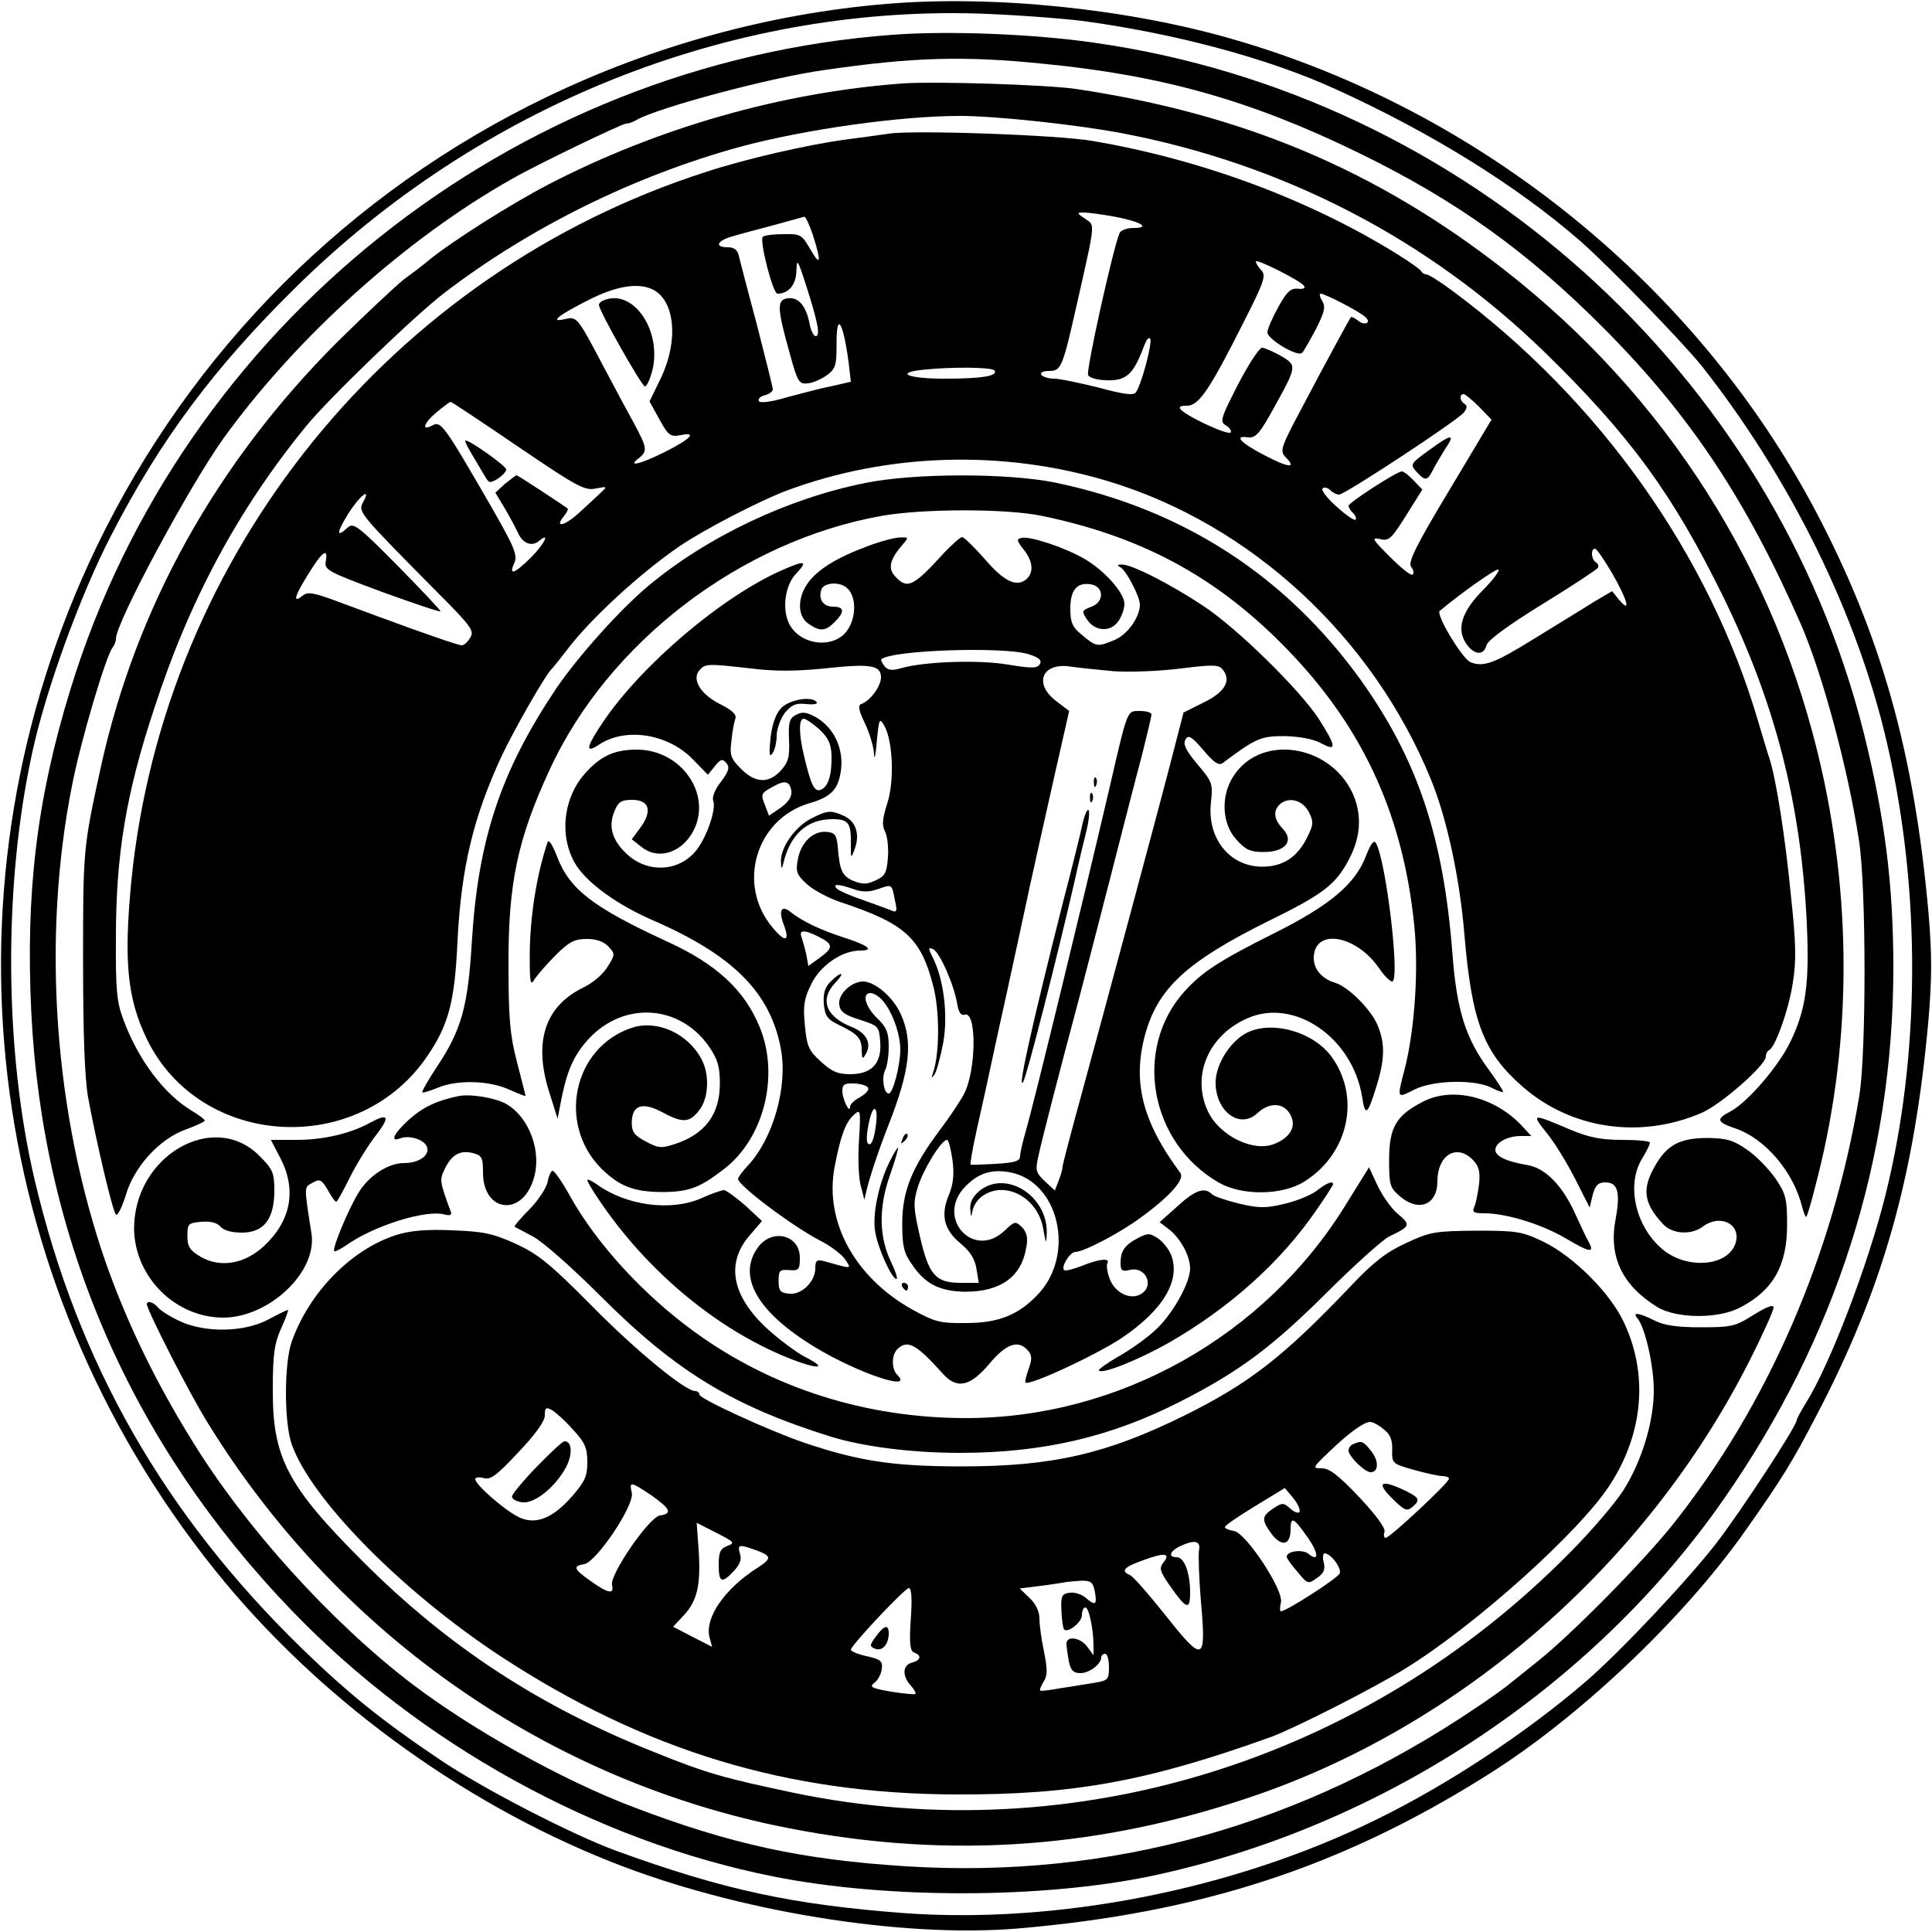 <?xml version="1.0" standalone="no"?>
<!DOCTYPE svg PUBLIC "-//W3C//DTD SVG 20010904//EN" "http://www.w3.org/TR/2001/REC-SVG-20010904/DTD/svg10.dtd">
<svg version="1.0" xmlns="http://www.w3.org/2000/svg"
  width="500pt" height="500pt" viewBox="0 0 500 500"
  preserveAspectRatio="xMidYMid meet">

  <g transform="translate(0,500) scale(0.1,-0.1)"
    fill="#000000" stroke="none">
    <path
      d="M2295 4990 c-302 -25 -604 -108 -880 -241 -511 -246 -919 -654 -1165
-1164 -418 -869 -300 -1893 306 -2648 261 -326 633 -600 1027 -756 320 -127
748 -197 1050 -172 471 40 835 158 1211 394 240 149 512 407 674 637 95 135
120 176 180 291 174 331 256 618 293 1031 9 109 9 167 0 275 -37 415 -122 718
-293 1042 -309 584 -868 1036 -1509 1220 -274 79 -618 114 -894 91z m505 -44
c239 -32 482 -97 655 -176 251 -114 472 -252 635 -394 75 -66 265 -262 314
-323 229 -290 404 -645 480 -978 88 -380 86 -807 -5 -1170 -45 -180 -144 -439
-206 -537 -13 -21 -23 -40 -23 -43 0 -15 -139 -228 -206 -316 -74 -96 -249
-282 -339 -360 -158 -136 -362 -270 -547 -360 -368 -180 -822 -269 -1220 -240
-287 22 -462 59 -743 161 -112 41 -342 159 -455 235 -153 103 -237 171 -359
289 -356 347 -579 737 -691 1211 -79 334 -82 764 -6 1110 35 161 125 408 204
560 127 247 266 433 476 640 476 470 1120 729 1766 710 91 -3 212 -12 270 -19z" />
    <path
      d="M2310 4910 c-985 -73 -1840 -754 -2128 -1695 -87 -283 -116 -526
-101 -835 29 -588 259 -1117 674 -1548 332 -345 785 -596 1245 -688 294 -59
698 -58 980 1 595 126 1142 487 1483 978 289 416 436 877 437 1370 0 219 -22
391 -77 612 -235 932 -1031 1647 -1988 1784 -156 23 -381 32 -525 21z m390
-75 c308 -30 538 -95 815 -230 253 -123 440 -257 640 -459 220 -222 364 -439
505 -760 55 -125 123 -376 151 -561 19 -120 19 -550 1 -660 -69 -416 -238
-803 -484 -1112 -78 -97 -261 -283 -348 -352 -36 -29 -72 -58 -81 -65 -9 -7
-42 -31 -75 -53 -453 -307 -950 -446 -1478 -413 -270 17 -454 57 -706 153
-183 69 -417 200 -575 320 -209 160 -429 403 -567 627 -96 155 -167 302 -222
456 -136 387 -169 845 -89 1244 22 113 88 336 105 355 4 5 8 15 8 22 0 42 190
395 278 518 190 263 472 517 747 672 64 37 285 143 295 143 6 0 18 4 28 10 57
32 348 110 487 129 227 33 359 37 565 16z" />
    <path
      d="M2335 4784 c-311 -23 -631 -114 -915 -261 -96 -50 -247 -145 -311
-197 -14 -12 -43 -34 -65 -50 -21 -17 -98 -89 -170 -160 -315 -315 -522 -688
-613 -1101 -46 -210 -46 -215 -46 -500 0 -189 4 -304 13 -355 21 -114 63 -294
72 -303 4 -5 15 17 25 48 21 75 88 148 156 172 27 10 49 20 49 23 0 3 -15 14
-33 25 -71 42 -139 131 -178 237 -17 45 -20 78 -19 212 0 214 26 372 99 592
91 281 218 517 394 732 57 70 281 286 357 344 222 170 492 303 765 378 167 45
414 80 570 80 93 0 305 -23 420 -45 418 -80 791 -274 1090 -564 224 -218 335
-371 465 -636 135 -277 201 -535 216 -845 7 -155 -2 -223 -43 -307 -31 -64
-111 -156 -154 -179 -39 -20 -36 -28 11 -44 78 -26 152 -113 174 -204 4 -15 9
-27 11 -25 2 3 13 38 23 79 92 347 97 720 16 1080 -116 515 -402 965 -820
1291 -331 259 -679 405 -1111 469 -78 11 -365 20 -448 14z" />
    <path
      d="M2300 4654 c-14 -2 -63 -9 -110 -15 -98 -13 -260 -50 -363 -84 -814
-261 -1402 -987 -1487 -1834 -20 -208 -11 -304 40 -410 138 -284 550 -308 728
-41 53 79 69 138 76 295 10 190 40 318 115 480 35 73 115 213 130 225 3 3 19
23 36 45 60 81 193 203 296 273 64 43 203 115 274 142 263 98 562 107 835 24
369 -112 684 -404 834 -773 41 -101 74 -255 86 -401 19 -224 49 -303 149 -391
126 -111 305 -138 465 -69 49 21 166 123 166 146 0 7 4 14 8 16 16 6 52 107
62 176 9 55 8 103 -5 223 -15 155 -38 299 -55 354 -6 17 -18 59 -29 95 -126
433 -412 836 -793 1118 -31 23 -61 42 -67 42 -5 0 -11 4 -13 8 -1 4 -32 26
-68 48 -224 138 -500 241 -781 289 -89 16 -470 29 -529 19z m586 -215 c68 -13
93 -29 47 -29 -17 0 -33 -6 -36 -14 -19 -49 -87 -357 -81 -367 8 -13 65 -18
88 -8 24 11 36 29 57 84 6 17 13 24 16 18 5 -14 -24 -122 -38 -139 -6 -8 -34
-4 -96 13 -49 12 -100 23 -115 23 -15 0 -30 5 -33 10 -4 6 5 10 20 10 32 0 35
9 74 182 47 208 45 194 19 212 -22 15 -22 16 -2 16 11 0 47 -5 80 -11z m-782
-48 c22 -69 20 -83 -7 -36 -22 38 -25 40 -70 39 -26 0 -49 -3 -53 -7 -9 -9 26
-147 38 -147 29 0 48 23 49 58 1 34 3 32 24 -33 31 -96 39 -135 26 -135 -5 0
-13 15 -16 33 -9 46 -29 69 -57 65 -28 -4 -27 -26 6 -143 20 -74 24 -80 47
-77 13 1 35 11 49 21 22 16 25 26 25 75 -1 91 16 69 31 -40 l6 -52 -48 -11
c-27 -5 -79 -19 -117 -29 -40 -12 -70 -16 -73 -10 -3 5 3 12 15 15 12 3 21 10
21 15 0 6 -19 81 -41 167 -23 86 -44 166 -47 179 -3 15 -12 22 -28 22 -37 0
-28 18 14 29 20 6 69 19 107 29 39 11 73 20 76 21 4 1 14 -21 23 -48z m1271
-131 c4 -6 -3 -9 -17 -7 -18 1 -28 -8 -50 -48 -15 -27 -28 -57 -28 -65 0 -18
79 -65 90 -53 4 4 20 32 36 62 22 44 25 57 16 72 -7 11 -8 19 -4 19 11 0 104
-48 116 -61 16 -14 -2 -23 -19 -9 -9 7 -17 11 -19 9 -5 -7 -65 -117 -127 -235
-55 -103 -57 -111 -42 -127 30 -30 8 -28 -55 5 -63 33 -80 52 -41 46 18 -2 30
11 65 75 61 110 61 111 19 136 -20 11 -42 21 -49 21 -7 0 -35 -43 -62 -95 -45
-88 -48 -97 -31 -106 9 -6 15 -14 12 -18 -5 -9 -109 39 -128 58 -8 8 -3 11 15
11 31 0 59 42 151 225 49 97 54 112 41 126 -8 8 -14 19 -14 22 0 9 117 -50
125 -63z m-1684 -10 c56 -30 65 -132 20 -227 l-30 -62 26 -47 c23 -42 28 -45
55 -40 43 9 26 -10 -42 -44 -62 -31 -99 -40 -67 -16 23 18 22 27 -11 88 -16
29 -53 98 -82 153 -67 127 -67 126 -99 119 -42 -10 -13 12 65 51 71 36 128 44
165 25z m883 -209 c9 -14 -32 -21 -131 -21 -92 0 -129 15 -55 23 75 8 181 7
186 -2z m1254 -94 l32 -33 -110 -184 c-86 -143 -107 -186 -98 -197 6 -7 8 -17
4 -20 -4 -4 -30 17 -59 46 -45 45 -49 51 -26 46 23 -6 30 0 68 61 l42 67 -22
23 c-12 13 -26 24 -31 24 -13 0 -138 -81 -138 -89 0 -4 5 -12 12 -19 6 -6 9
-14 6 -17 -3 -3 -25 12 -49 34 -24 21 -41 43 -36 47 4 4 13 2 19 -4 7 -7 17
-12 24 -12 14 0 305 191 322 212 9 11 10 18 2 23 -12 7 -14 25 -2 25 4 0 22
-15 40 -33z m-2487 -103 c153 -104 173 -115 202 -108 27 5 29 5 16 -7 -8 -8
-34 -32 -57 -53 -39 -37 -70 -45 -42 -11 7 9 11 17 9 19 -13 10 -129 86 -132
86 -2 0 -15 -10 -30 -22 l-25 -23 24 -40 c13 -22 28 -50 34 -63 12 -28 36 -38
55 -22 31 26 13 -9 -22 -44 -43 -42 -57 -46 -42 -13 9 20 1 40 -61 148 -122
211 -129 220 -151 208 -30 -16 -23 6 12 35 17 14 33 26 35 26 3 0 81 -52 175
-116z m-402 -145 c-12 -24 -11 -26 193 -232 88 -88 96 -100 85 -117 -6 -11
-16 -20 -22 -20 -9 0 -93 29 -215 74 -19 7 -68 25 -108 40 -59 22 -76 25 -88
15 -27 -22 -23 -4 13 54 37 60 53 72 46 34 -4 -22 6 -27 146 -79 83 -30 151
-53 151 -50 0 3 -50 56 -112 119 -101 102 -113 111 -128 98 -30 -28 -30 -15 1
35 30 48 62 72 38 29z m3234 -184 c39 -68 49 -105 17 -67 l-18 22 -46 -27
c-25 -16 -94 -58 -154 -95 -105 -65 -132 -75 -166 -62 -21 8 -91 124 -80 133
56 47 147 111 152 107 3 -4 -15 -28 -41 -54 -54 -55 -68 -99 -43 -137 20 -30
46 -33 53 -5 3 13 58 53 144 106 77 47 141 90 144 94 3 5 1 11 -5 15 -12 7
-14 35 -2 35 4 0 24 -29 45 -65z" />
    <path
      d="M1563 4223 c-7 -2 -13 -8 -13 -12 0 -15 111 -211 119 -211 5 0 13 18
19 40 26 104 -49 214 -125 183z" />
    <path
      d="M3697 3834 c-47 -34 -48 -36 -31 -55 22 -24 28 -24 42 4 6 12 21 37
32 55 28 41 17 40 -43 -4z" />
    <path
      d="M1225 3818 c14 -24 29 -49 34 -57 7 -11 11 -11 29 0 12 8 22 18 22
24 0 9 -93 75 -105 75 -4 0 6 -19 20 -42z" />
    <path
      d="M2239 3750 c-200 -40 -409 -139 -562 -267 -74 -62 -183 -184 -239
-267 -143 -214 -201 -390 -217 -655 -10 -167 -27 -227 -91 -323 -22 -33 -39
-63 -37 -65 2 -2 20 4 40 12 50 21 133 19 185 -5 23 -10 42 -18 42 -16 0 2
-10 41 -22 87 -18 69 -22 113 -22 249 -1 213 23 327 106 507 152 331 495 593
860 658 108 19 323 19 414 0 252 -52 442 -153 615 -325 209 -207 319 -439 349
-734 12 -116 1 -273 -25 -374 -20 -76 -20 -75 25 -52 49 25 157 27 200 5 17
-9 30 -13 30 -10 0 3 -17 29 -38 58 -59 80 -82 153 -93 297 -23 303 -90 504
-238 711 -194 269 -459 441 -790 510 -122 25 -365 25 -492 -1z" />
    <path
      d="M2244 3586 c-78 -29 -129 -60 -154 -96 -27 -38 -26 -85 2 -104 30
-21 44 -20 68 4 27 27 25 40 -4 40 -26 0 -39 20 -30 45 6 16 41 20 61 7 35
-22 30 -98 -8 -128 -44 -34 -118 -15 -139 37 -16 38 -7 96 20 124 32 34 24 36
-37 9 -154 -68 -361 -243 -462 -392 -45 -67 -48 -84 -9 -58 68 44 176 27 240
-38 l40 -41 18 22 c15 19 20 20 30 8 9 -11 6 -21 -14 -48 -16 -20 -24 -41 -20
-50 7 -20 -13 -83 -39 -121 -43 -62 -130 -69 -186 -15 -37 35 -47 70 -31 109
10 25 18 30 46 30 44 0 53 -28 22 -71 l-23 -31 24 -19 c41 -34 99 -19 131 33
58 95 -23 218 -142 218 -59 0 -95 -17 -136 -64 -57 -66 -65 -168 -19 -238 32
-47 106 -100 195 -139 210 -91 306 -188 333 -334 18 -97 -20 -232 -86 -302
-14 -15 -25 -30 -25 -34 0 -17 143 -124 213 -160 26 -13 55 -35 64 -48 17 -26
21 -26 -54 -5 -19 5 -23 2 -23 -18 0 -35 -36 -70 -68 -66 -23 2 -27 8 -27 33
0 27 3 30 28 28 24 -2 27 1 27 32 0 60 -73 77 -109 26 -54 -75 0 -168 149
-258 111 -67 257 -116 212 -71 -15 15 -15 51 0 66 26 26 49 14 117 -62 37 -42
71 -35 121 24 44 53 76 64 101 34 10 -12 10 -22 1 -47 -6 -17 -10 -32 -8 -35
10 -9 180 70 247 114 109 73 155 150 130 216 -6 15 -21 34 -34 43 -21 14 -27
14 -52 1 -34 -18 -45 -33 -45 -65 0 -19 4 -22 22 -18 43 12 68 -42 29 -63 -28
-15 -68 6 -80 43 -6 16 -8 33 -5 38 8 14 -22 11 -66 -7 -23 -9 -43 -14 -46
-11 -9 8 15 47 29 47 22 0 119 51 172 91 74 54 111 97 100 113 -101 136 -126
241 -89 367 34 114 109 182 314 284 139 68 172 93 204 148 32 55 40 104 27
155 -41 150 -245 194 -321 70 -31 -51 -27 -120 9 -160 24 -27 36 -33 71 -33
56 0 80 28 50 60 -24 25 -26 48 -6 65 24 19 59 8 74 -23 12 -24 11 -32 -5 -64
-25 -51 -63 -76 -116 -76 -85 0 -144 74 -133 167 5 48 4 52 -35 98 -30 36 -38
52 -31 64 7 13 15 9 46 -27 27 -32 40 -41 50 -34 87 65 99 70 160 70 38 -1 73
-7 94 -18 42 -23 41 -10 -4 61 -49 76 -212 236 -300 294 -86 57 -186 108 -211
107 -11 0 -13 -3 -5 -6 15 -6 52 -76 52 -98 0 -32 -32 -77 -65 -91 -45 -19
-48 -18 -84 12 -26 21 -31 33 -31 69 0 48 17 68 52 63 35 -5 37 -45 3 -58 -26
-10 -26 -12 -12 -33 20 -31 61 -34 81 -5 9 12 16 33 16 45 0 29 -52 87 -104
117 -50 29 -140 59 -162 54 -14 -3 -13 -7 5 -30 25 -31 27 -61 6 -78 -25 -20
-58 -4 -108 55 -27 30 -52 55 -57 55 -5 0 -26 -19 -47 -41 -80 -88 -95 -95
-127 -60 -19 21 -13 44 22 84 14 16 13 17 -9 16 -13 0 -51 -10 -85 -23z m418
-279 c28 -9 35 -16 29 -26 -7 -11 -21 -11 -82 -1 -76 13 -216 8 -276 -9 -24
-7 -35 -6 -44 5 -6 8 -10 16 -8 18 30 24 316 33 381 13z m-718 -37 c63 -8 119
-7 189 0 119 13 147 9 147 -23 0 -23 -28 -61 -51 -69 -9 -3 -7 -16 9 -49 12
-25 23 -61 24 -80 1 -19 4 -5 7 31 6 61 7 64 20 41 22 -40 26 -143 7 -201 -12
-38 -14 -55 -6 -71 6 -11 10 -41 8 -67 -3 -40 -7 -49 -31 -60 -23 -11 -34 -11
-58 -2 -30 13 -36 27 -41 90 -3 29 -7 35 -28 37 -35 4 -67 -27 -75 -70 -6 -32
-4 -40 22 -64 17 -16 56 -37 89 -48 166 -55 207 -92 239 -216 17 -63 17 -175
0 -224 -5 -16 -5 -17 4 -5 5 8 15 45 22 81 13 73 1 166 -27 221 -12 24 -12 27
0 22 17 -6 55 -92 63 -141 4 -23 10 -32 19 -29 32 12 31 -143 -1 -205 -10 -19
-38 -61 -63 -94 -72 -96 -97 -158 -97 -241 0 -58 4 -77 25 -106 34 -51 72 -70
138 -71 92 0 146 39 158 115 5 25 1 39 -11 52 -17 16 -19 16 -44 -8 -82 -79
-182 34 -102 114 33 34 68 45 115 36 127 -24 170 -213 72 -316 -50 -53 -102
-74 -186 -74 -68 -1 -81 3 -141 36 -147 83 -226 227 -199 368 15 79 28 115 49
134 18 17 19 15 14 -66 -3 -46 -1 -99 5 -118 l9 -35 7 30 c10 38 29 96 56 165
56 143 63 215 31 286 -20 44 -67 84 -98 84 -31 -1 -65 -34 -61 -60 2 -18 14
-27 53 -39 49 -16 50 -17 53 -58 4 -55 -22 -83 -78 -83 -32 0 -48 7 -76 33
-31 28 -36 39 -41 94 -5 50 -2 69 16 105 23 49 80 88 127 88 39 0 20 14 -46
35 -58 19 -104 41 -133 64 -24 20 -33 6 -19 -31 17 -45 5 -49 -29 -8 -93 111
-43 280 95 321 59 17 77 37 83 91 5 54 -20 105 -64 131 -25 14 -36 16 -53 7
-17 -9 -20 -19 -18 -65 2 -45 -2 -58 -22 -80 -31 -33 -65 -32 -102 5 -27 27
-30 36 -25 73 2 23 7 49 10 57 4 10 -7 21 -36 36 -52 25 -77 64 -58 88 16 19
19 19 135 6z m937 -7 c43 -3 120 0 175 7 89 11 99 10 110 -5 21 -28 2 -58 -53
-84 l-50 -25 -22 -85 c-31 -123 -185 -694 -242 -903 -27 -98 -49 -182 -49
-187 0 -5 -4 -21 -10 -36 l-10 -26 -26 24 c-24 23 -25 28 -16 68 9 42 59 235
103 399 11 41 47 181 80 309 33 129 71 277 85 329 13 52 24 98 24 103 0 5 -13
9 -30 9 -34 0 -31 7 -80 -205 -73 -312 -197 -821 -215 -881 -8 -28 -15 -58
-15 -66 0 -13 -14 -17 -62 -20 -35 -2 -64 -3 -66 -2 -2 1 5 42 16 91 11 48 34
153 51 233 18 80 38 174 46 210 8 36 26 121 41 190 15 69 44 198 64 287 l37
163 -34 26 c-59 45 -36 100 37 89 19 -3 69 -8 111 -12z m-761 -150 c23 -22 31
-37 32 -68 1 -50 -8 -81 -28 -89 -16 -6 -25 11 -43 87 -14 58 -14 97 -1 97 5
0 23 -12 40 -27z m-72 -160 c2 -14 -7 -28 -27 -43 l-31 -21 -10 27 c-12 29
-11 31 22 49 30 17 42 13 46 -12z m161 -254 c22 -8 40 -8 63 0 37 13 36 14 44
-29 7 -30 5 -33 -12 -25 -10 4 -44 16 -74 27 -30 10 -59 23 -64 28 -13 13 3
13 43 -1z m-89 -124 c37 -19 37 -28 1 -54 l-29 -21 -5 28 c-3 15 -9 35 -12 45
-9 21 6 22 45 2z m163 -163 c25 -27 47 -87 47 -128 0 -41 -19 -114 -30 -114
-13 0 -19 43 -9 61 5 10 9 37 9 61 0 36 -6 50 -30 73 -31 30 -40 65 -17 65 8
0 21 -8 30 -18z m-36 -228 c2 -6 -8 -16 -22 -24 -14 -7 -25 -18 -25 -24 0 -21
-20 19 -20 40 0 18 5 21 32 20 17 -1 33 -6 35 -12z m20 -95 c-5 -40 -13 -57
-21 -48 -9 8 7 89 17 89 6 0 7 -17 4 -41z m198 -91 c5 -38 2 -64 -10 -92 -21
-51 -12 -89 31 -124 24 -20 37 -40 41 -65 l6 -37 -46 0 c-66 0 -83 20 -106
119 -17 74 -18 89 -6 128 14 46 61 123 76 123 4 0 10 -24 14 -52z" />
    <path
      d="M2021 3167 c-14 -16 -23 -42 -27 -78 -4 -40 -3 -50 5 -39 6 8 11 29
11 46 0 17 10 44 21 59 18 21 28 26 55 23 18 -2 30 0 28 4 -11 18 -71 8 -93
-15z" />
    <path
      d="M2100 2882 c-42 -21 -80 -75 -79 -111 1 -21 2 -22 6 -6 18 76 62 115
127 115 42 0 49 -10 48 -64 0 -39 0 -40 10 -13 14 38 3 71 -27 85 -34 16 -44
15 -85 -6z" />
    <path
      d="M2149 2459 c-14 -14 -19 -30 -17 -57 3 -31 9 -40 38 -54 50 -24 60
-35 60 -66 1 -23 2 -25 11 -9 15 26 2 53 -34 68 -70 27 -87 72 -45 116 27 28
16 31 -13 2z" />
    <path d="M2336 2053 c-6 -14 -5 -15 5 -6 7 7 10 15 7 18 -3 3 -9 -2 -12 -12z" />
    <path
      d="M2302 1993 c-28 -56 -45 -138 -37 -181 7 -43 43 -122 55 -122 4 0 -2
19 -13 42 -32 65 -34 141 -4 226 14 40 23 72 21 72 -2 0 -12 -17 -22 -37z" />
    <path
      d="M2536 1919 c-17 -14 -26 -29 -25 -47 2 -24 2 -24 6 -5 2 13 14 30 26
38 59 41 144 -5 157 -86 7 -39 8 -40 9 -11 3 96 -104 165 -173 111z" />
    <path d="M2335 1670 c3 -5 8 -10 11 -10 2 0 4 5 4 10 0 6 -5 10 -11 10 -5 0
-7 -4 -4 -10z" />
    <path d="M2831 2974 c0 -11 3 -14 6 -6 3 7 2 16 -1 19 -3 4 -6 -2 -5 -13z" />
    <path d="M2821 2934 c0 -11 3 -14 6 -6 3 7 2 16 -1 19 -3 4 -6 -2 -5 -13z" />
    <path
      d="M2802 2870 c-5 -25 -28 -117 -51 -205 -81 -321 -119 -491 -103 -465
9 14 86 315 132 515 11 50 25 109 31 132 6 23 9 47 7 55 -3 7 -10 -7 -16 -32z" />
    <path
      d="M1417 2820 c-29 -85 -47 -202 -46 -302 0 -61 2 -70 12 -53 7 11 31
39 55 63 35 35 49 42 81 42 25 0 44 -7 56 -20 17 -18 17 -21 -2 -51 -11 -19
-38 -43 -66 -56 -96 -48 -126 -138 -87 -265 l23 -73 12 61 c15 70 33 107 70
147 91 96 233 87 309 -20 23 -34 29 -52 29 -97 0 -80 -38 -131 -117 -157 -34
-11 -42 -11 -75 7 -29 15 -36 25 -36 48 0 46 27 55 78 28 54 -29 71 -28 96 4
25 31 28 92 7 132 -35 67 -115 104 -181 82 -151 -50 -194 -248 -79 -364 47
-46 83 -60 155 -61 70 0 99 10 162 59 104 79 145 242 93 368 -39 96 -113 164
-241 222 -191 88 -252 135 -284 221 -12 30 -21 44 -24 35z" />
    <path
      d="M3536 2787 c-28 -75 -94 -130 -240 -203 -140 -70 -184 -99 -229 -148
-136 -149 -92 -394 88 -497 60 -34 165 -33 222 4 115 73 145 221 67 325 -50
65 -160 93 -223 56 -40 -24 -73 -78 -75 -122 -2 -77 62 -126 108 -83 34 32 75
27 89 -12 10 -26 -7 -52 -44 -67 -54 -23 -143 20 -173 84 -43 92 1 197 103
241 121 53 271 -50 296 -203 8 -52 14 -49 37 26 22 70 23 112 3 159 -17 41
-75 98 -108 109 -35 10 -57 35 -57 64 0 79 109 62 170 -27 12 -18 27 -33 33
-33 21 0 -15 309 -42 358 -5 9 -13 0 -25 -31z" />
    <path
      d="M1185 2163 c-57 -12 -91 -29 -126 -60 -40 -36 -51 -60 -23 -49 23 9
62 -3 69 -22 8 -22 -21 -42 -59 -42 -42 0 -92 -33 -119 -78 -27 -45 -68 -144
-62 -150 2 -2 16 5 32 16 71 50 205 92 253 79 14 -4 20 -1 17 6 -29 79 -30 83
-16 112 18 37 40 49 72 41 24 -6 27 -11 27 -51 0 -101 99 -115 130 -19 24 70
-9 162 -70 197 -28 16 -94 27 -125 20z" />
    <path
      d="M3681 2148 c-68 -35 -86 -66 -86 -150 0 -64 2 -72 28 -94 49 -42 97
-22 97 39 0 67 49 98 91 56 16 -16 20 -30 17 -62 -3 -23 -8 -50 -12 -59 -7
-15 -3 -18 26 -18 57 0 150 -29 212 -66 61 -36 74 -38 57 -7 -6 10 -21 43 -35
73 -33 73 -78 118 -124 125 -54 9 -82 23 -82 39 0 19 31 36 66 36 l27 0 -24
26 c-71 76 -181 103 -258 62z" />
    <path
      d="M957 2094 c-51 -28 -121 -44 -189 -44 l-67 0 24 -46 c43 -82 29 -162
-41 -228 -50 -47 -113 -58 -164 -29 -29 17 -35 27 -35 54 0 32 2 34 36 37 23
2 40 -2 49 -12 8 -10 29 -16 56 -16 57 0 84 35 84 109 0 46 -4 55 -39 90 -119
119 -325 -1 -324 -190 2 -125 108 -230 233 -229 119 2 242 120 226 218 -19
123 -20 119 3 131 19 11 23 8 39 -18 9 -17 19 -31 22 -31 3 0 17 26 33 58 15
31 45 81 67 110 41 53 37 63 -13 36z" />
    <path
      d="M4002 2069 c20 -24 53 -78 74 -119 l38 -75 8 33 c7 25 14 32 33 32
32 0 39 -26 26 -96 -18 -96 17 -170 107 -226 50 -31 160 -32 217 -1 84 44 120
108 120 213 0 67 -3 80 -30 120 -17 24 -49 58 -73 74 -35 25 -53 30 -101 31
-72 0 -106 -17 -137 -71 -35 -60 -31 -97 19 -151 24 -27 73 -30 103 -8 49 37
106 3 83 -49 -24 -52 -117 -60 -179 -15 -75 56 -104 170 -60 241 11 18 20 36
20 41 0 4 -33 7 -72 7 -56 0 -87 7 -133 26 -101 43 -103 43 -63 -7z" />
    <path
      d="M3484 1884 c-210 -342 -588 -554 -984 -554 -258 0 -501 77 -701 222
-133 96 -255 229 -324 353 -20 36 -40 65 -45 65 -4 0 -10 -13 -13 -30 -4 -16
-25 -48 -48 -71 -22 -22 -39 -42 -37 -44 2 -1 23 -12 47 -25 24 -12 100 -79
175 -154 194 -194 340 -284 596 -364 84 -26 210 -42 334 -42 214 0 391 41 571
133 153 78 236 140 379 282 72 72 145 137 161 145 55 26 57 30 23 58 -17 14
-41 48 -53 74 l-22 47 -59 -95z" />
    <path
      d="M1520 1946 c0 -4 14 -28 32 -54 119 -176 290 -321 468 -398 86 -37
134 -42 64 -6 -23 12 -66 44 -97 72 -94 86 -110 172 -45 245 l30 35 -43 40
c-24 21 -49 39 -55 40 -6 0 -33 -9 -59 -21 -79 -35 -196 -19 -272 37 -13 9
-23 13 -23 10z" />
    <path
      d="M3407 1918 c-16 -12 -54 -27 -85 -34 -46 -11 -65 -11 -115 1 -33 8
-65 19 -70 24 -20 20 -44 11 -90 -31 l-46 -41 25 -19 c30 -24 54 -69 54 -101
0 -38 -48 -123 -93 -162 -23 -21 -66 -51 -95 -67 -29 -17 -51 -33 -48 -35 9
-10 103 28 181 72 158 91 290 209 383 345 23 33 42 63 42 65 0 10 -16 4 -43
-17z" />
    <path
      d="M1026 1804 c-117 -37 -226 -149 -271 -276 -20 -57 -20 -209 0 -266
50 -142 286 -381 540 -548 374 -245 743 -357 1180 -358 304 -1 495 34 815 149
62 23 269 128 349 178 182 113 451 355 528 475 86 133 99 285 36 419 -35 76
-130 171 -208 209 -56 27 -68 29 -175 29 -107 -1 -119 -3 -181 -32 -51 -23
-85 -50 -140 -108 -178 -187 -264 -254 -435 -339 -201 -99 -341 -131 -574
-131 -177 0 -265 13 -408 61 -93 32 -272 114 -272 125 0 5 -5 9 -11 9 -26 0
-155 106 -269 222 -107 108 -137 132 -195 159 -60 27 -84 32 -165 35 -67 3
-109 -1 -144 -12z m457 -504 c31 -33 37 -48 37 -84 0 -36 -6 -50 -40 -89 -51
-58 -96 -75 -140 -52 -37 19 -110 83 -110 97 0 5 10 6 21 3 18 -6 34 6 90 66
45 47 69 81 69 96 0 20 3 22 18 14 10 -6 35 -28 55 -51z m2098 1 c17 -13 23
-28 22 -54 -1 -34 0 -35 56 -51 32 -9 65 -16 74 -16 9 0 17 -3 17 -7 0 -10
-153 -153 -164 -153 -4 0 -6 7 -3 15 4 9 -21 43 -65 90 -53 56 -77 75 -97 75
-25 0 -25 1 19 43 52 50 90 77 106 77 7 0 22 -8 35 -19z m-1895 -171 c49 -35
55 -47 22 -52 -28 -4 -131 -154 -124 -180 6 -25 -10 -22 -55 10 -44 31 -48 39
-17 44 31 5 131 153 123 185 -7 30 -3 29 51 -7z m1677 -43 c-3 -4 -13 -1 -24
9 -17 15 -20 16 -44 0 -30 -20 -31 -29 -4 -66 26 -34 49 -29 49 12 0 35 8 31
45 -22 28 -40 29 -64 1 -41 -15 12 -56 7 -56 -8 0 -4 12 -21 28 -39 26 -32 28
-32 50 -16 18 12 22 22 18 40 -4 13 -2 24 2 24 16 0 45 -39 39 -52 -4 -12
-138 -98 -152 -98 -3 0 -3 10 0 23 8 31 -91 181 -122 185 -13 2 -23 6 -23 10
0 4 35 28 78 54 l77 47 22 -26 c12 -15 19 -31 16 -36z m-1481 -88 c-18 -7 -22
-16 -22 -49 0 -46 8 -49 39 -16 16 17 21 31 16 45 -7 24 -3 25 42 9 40 -15 41
-21 4 -45 -86 -55 -137 -129 -125 -180 l7 -25 -51 26 -50 26 28 30 c35 38 44
79 38 170 l-5 69 51 -26 c47 -24 49 -26 28 -34z m1221 -11 c-2 -13 0 -72 5
-133 14 -157 7 -160 -92 -35 -43 54 -84 101 -92 104 -25 10 -15 21 37 39 54
20 70 17 49 -8 -10 -13 -8 -22 15 -55 45 -65 55 -69 55 -22 0 52 -15 92 -35
92 -22 0 -18 15 8 28 38 18 55 15 50 -10z m-270 -105 c7 -36 2 -40 -22 -19
-11 10 -30 16 -43 14 -20 -3 -23 -8 -21 -47 1 -24 4 -45 7 -48 10 -10 46 19
46 37 0 11 4 20 9 20 9 0 21 -56 21 -100 l0 -24 -16 22 c-17 24 -54 30 -54 8
0 -7 3 -28 6 -45 5 -24 12 -31 30 -31 23 0 54 23 54 41 0 5 5 9 10 9 6 0 10
-16 10 -35 0 -32 -3 -34 -37 -40 -21 -3 -60 -10 -88 -14 -27 -5 -51 -8 -53 -6
-2 2 2 12 9 23 10 15 10 32 1 77 -7 32 -12 71 -12 87 0 18 -10 38 -26 53 l-25
24 48 6 c26 3 55 8 63 9 8 2 29 4 46 5 27 1 32 -3 37 -26z m-476 -74 c-4 -64
-2 -81 9 -86 20 -7 17 -20 -6 -26 -24 -6 -26 -34 -3 -59 9 -10 14 -20 12 -22
-2 -2 -31 1 -63 6 -51 9 -57 12 -43 23 9 7 18 23 19 36 3 20 -3 25 -40 33 -23
5 -41 13 -40 17 6 17 140 159 150 159 7 0 9 -27 5 -81z" />
    <path
      d="M1389 1204 c-35 -36 -64 -71 -64 -77 0 -7 12 -13 27 -15 31 -4 85 39
113 91 17 33 16 67 -4 67 -5 0 -37 -30 -72 -66z" />
    <path
      d="M3503 1263 c-7 -2 -13 -10 -13 -17 0 -15 42 -56 57 -56 21 0 22 29 2
54 -21 27 -25 28 -46 19z" />
    <path d="M3602 1123 c31 -31 39 -35 52 -24 23 19 20 25 -19 44 -61 29 -74 21
-33 -20z" />
    <path d="M2267 765 c-17 -23 -17 -26 -2 -32 19 -7 35 12 35 40 0 24 -12 21
-33 -8z" />
    <path
      d="M380 1625 c0 -15 111 -233 158 -308 331 -537 860 -912 1467 -1041
419 -88 814 -66 1222 70 549 182 1033 604 1300 1131 35 69 63 132 63 139 0 9
-18 2 -52 -19 -47 -30 -58 -32 -137 -32 -62 0 -95 5 -120 18 -40 20 -58 22
-43 5 20 -25 42 -123 42 -186 0 -83 -32 -186 -80 -261 -21 -32 -82 -104 -137
-159 -531 -539 -1284 -772 -2008 -622 -184 39 -224 50 -363 106 -296 118 -532
272 -753 493 -196 196 -234 269 -233 446 0 90 4 118 22 158 12 26 19 47 17 47
-2 0 -25 -11 -51 -25 -62 -33 -163 -35 -229 -4 -24 11 -49 27 -56 35 -11 14
-29 19 -29 9z" />
  </g>
</svg>